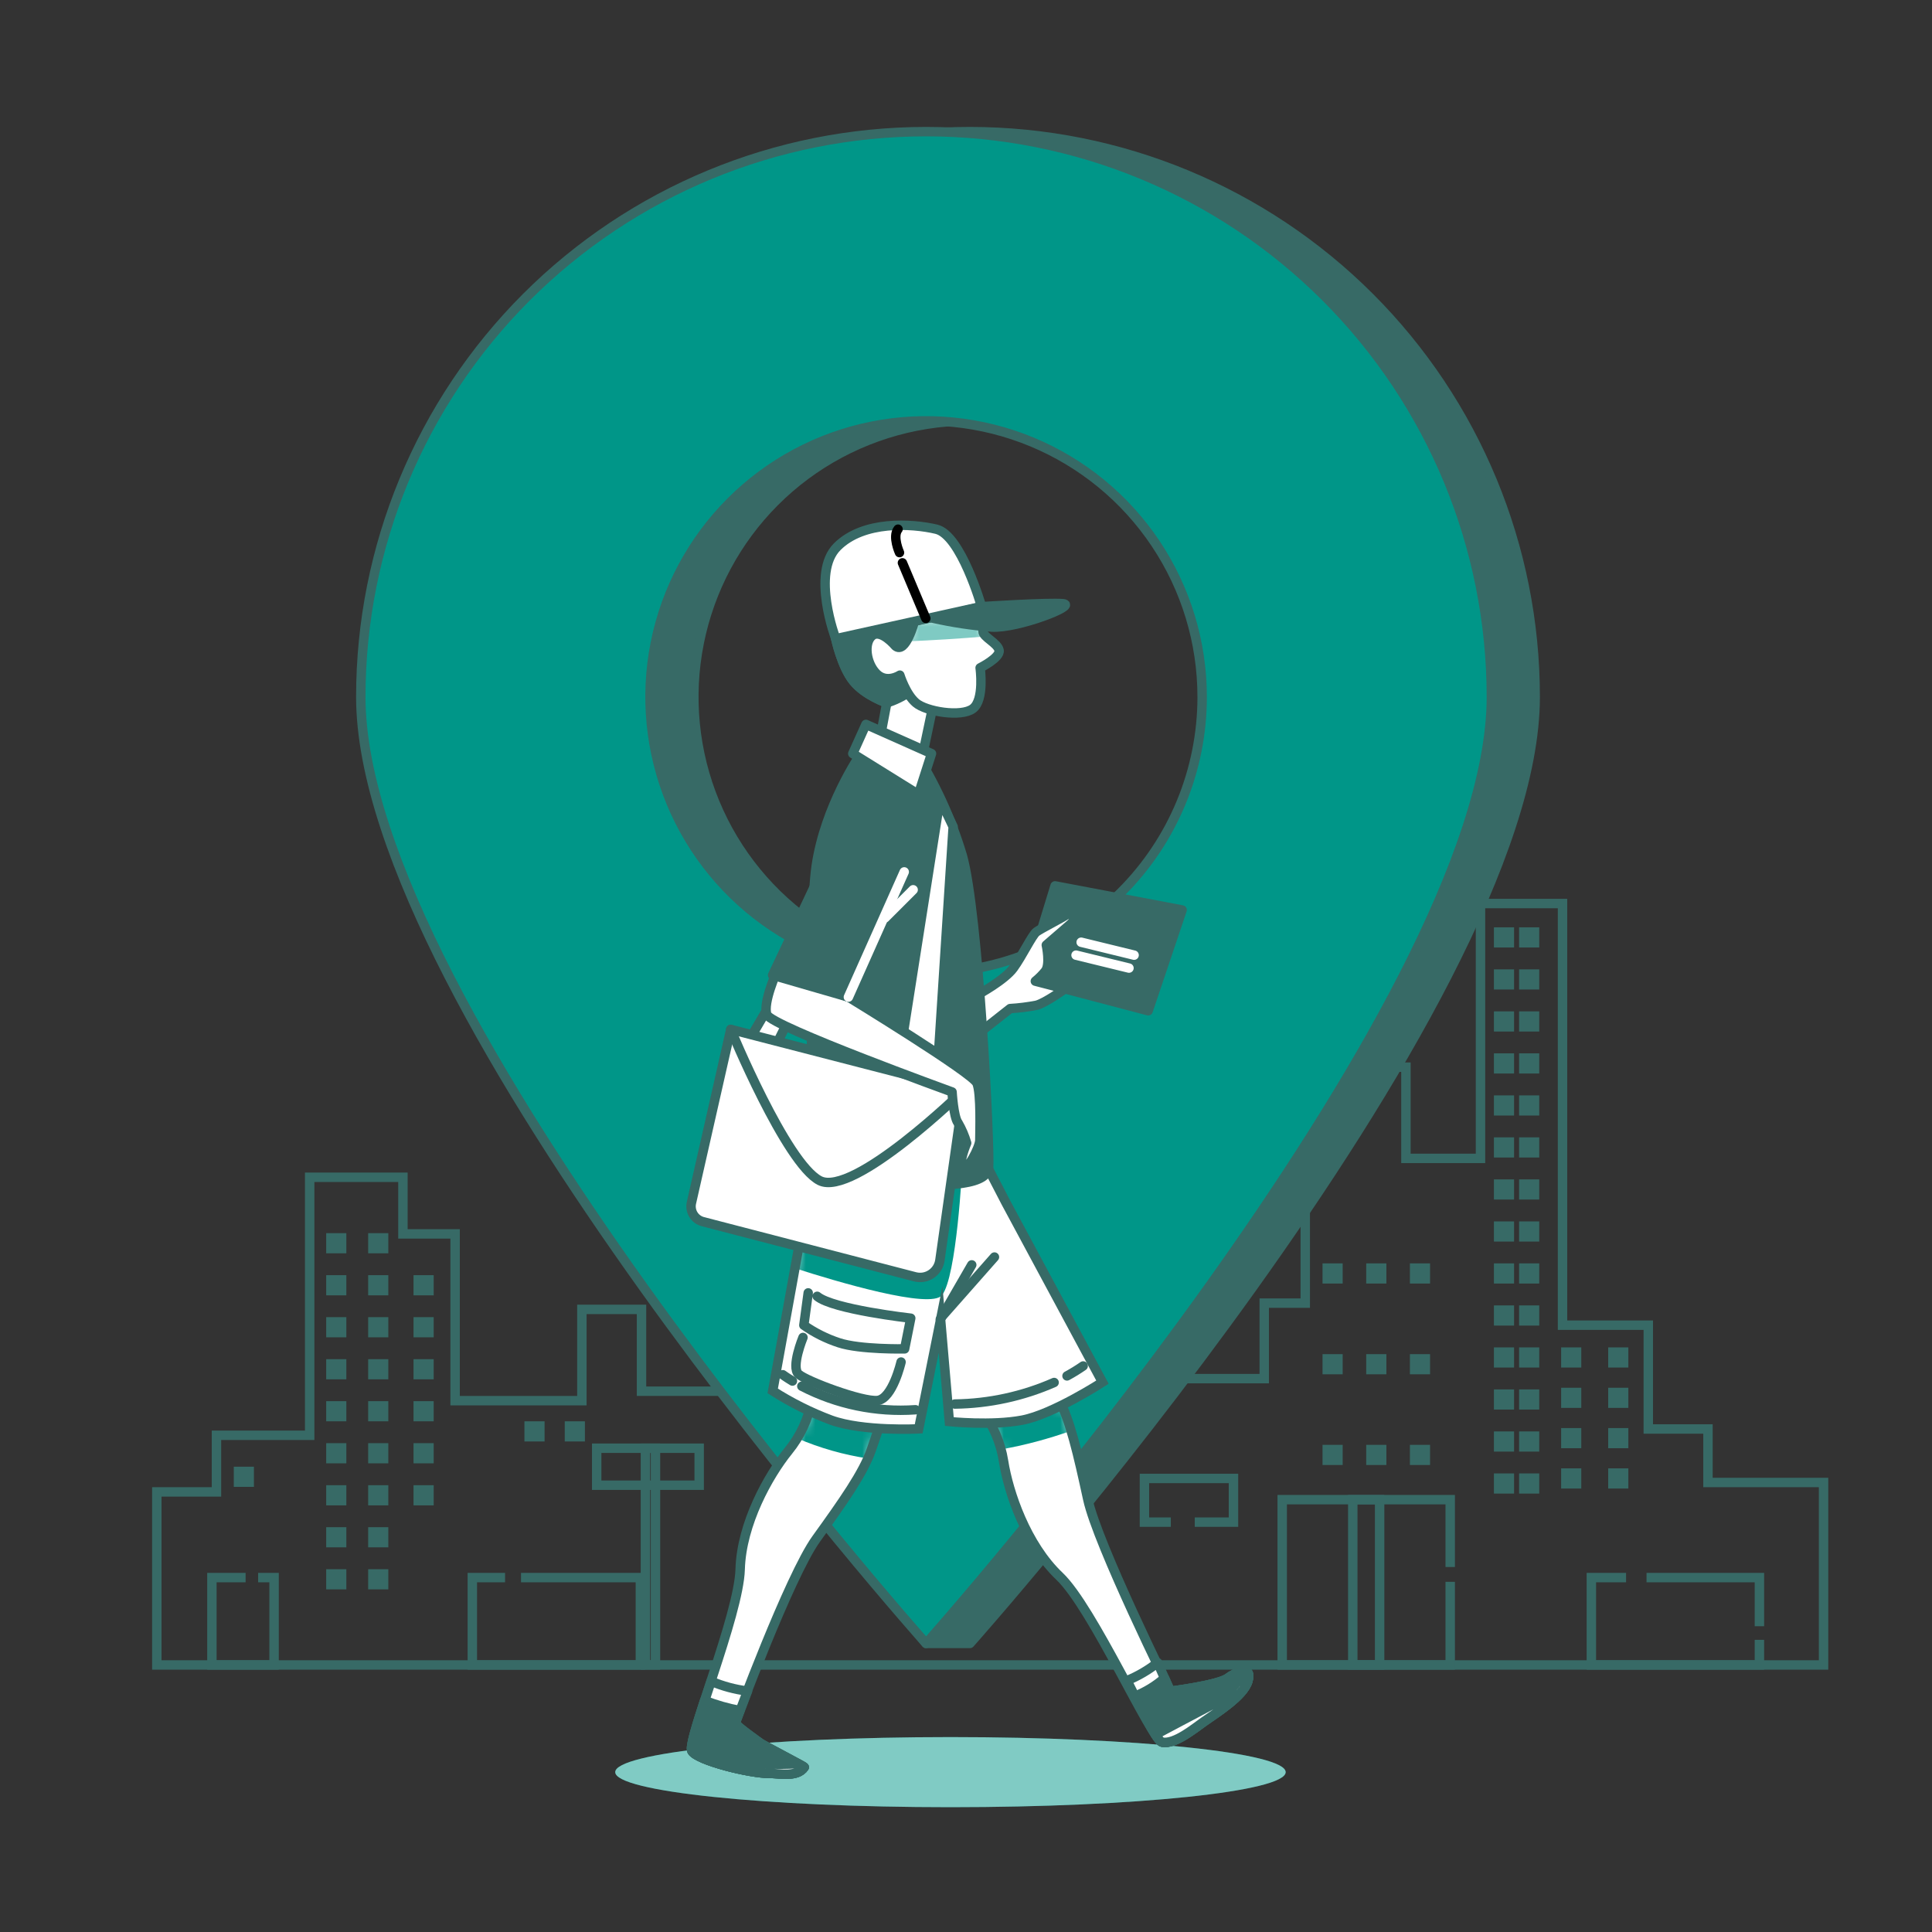 <svg width="205" height="205" viewBox="0 0 205 205" fill="none" xmlns="http://www.w3.org/2000/svg">
<rect x="0" y="0" width="205" height="205" fill="#333333" stroke="none"/>
<path d="M100.85 191.757C120.495 191.757 136.42 190.092 136.42 188.037C136.42 185.983 120.495 184.318 100.85 184.318C81.205 184.318 65.28 185.983 65.28 188.037C65.28 190.092 81.205 191.757 100.85 191.757Z" fill="#009688"/>
<path opacity="0.5" d="M100.85 191.757C120.495 191.757 136.42 190.092 136.42 188.037C136.42 185.983 120.495 184.318 100.85 184.318C81.205 184.318 65.28 185.983 65.28 188.037C65.28 190.092 81.205 191.757 100.85 191.757Z" fill="white"/>
<path d="M181.229 157.303V151.626H174.896V140.611H165.796V95.872H157.092V122.914H149.179V113.234H138.498V138.272H134.146V146.283H123.861V143.28H127.023V141.61H113.967V143.614H115.552V152.295H108.824V135.933H85.088V147.618H68.07V138.937H61.742V148.622H48.29V130.926H42.753V124.918H32.858V152.295H22.968V158.303H16.64V176.664H193.494V157.303H181.229Z" stroke="#376A66" stroke-miterlimit="10"/>
<path d="M36.75 130.847H34.611V132.986H36.75V130.847Z" fill="#376A66"/>
<path d="M41.204 130.847H39.065V132.986H41.204V130.847Z" fill="#376A66"/>
<path d="M36.75 135.306H34.611V137.445H36.75V135.306Z" fill="#376A66"/>
<path d="M41.204 135.306H39.065V137.445H41.204V135.306Z" fill="#376A66"/>
<path d="M46.017 135.306H43.878V137.445H46.017V135.306Z" fill="#376A66"/>
<path d="M46.017 139.76H43.878V141.899H46.017V139.76Z" fill="#376A66"/>
<path d="M46.017 144.219H43.878V146.358H46.017V144.219Z" fill="#376A66"/>
<path d="M46.017 148.673H43.878V150.812H46.017V148.673Z" fill="#376A66"/>
<path d="M46.017 153.132H43.878V155.271H46.017V153.132Z" fill="#376A66"/>
<path d="M46.017 157.591H43.878V159.73H46.017V157.591Z" fill="#376A66"/>
<path d="M36.75 139.76H34.611V141.899H36.75V139.76Z" fill="#376A66"/>
<path d="M41.204 139.76H39.065V141.899H41.204V139.76Z" fill="#376A66"/>
<path d="M36.75 144.219H34.611V146.358H36.75V144.219Z" fill="#376A66"/>
<path d="M41.204 144.219H39.065V146.358H41.204V144.219Z" fill="#376A66"/>
<path d="M36.75 148.673H34.611V150.812H36.75V148.673Z" fill="#376A66"/>
<path d="M41.204 148.673H39.065V150.812H41.204V148.673Z" fill="#376A66"/>
<path d="M36.75 153.132H34.611V155.271H36.75V153.132Z" fill="#376A66"/>
<path d="M26.944 155.629H24.805V157.768H26.944V155.629Z" fill="#376A66"/>
<path d="M57.785 150.812H55.646V152.951H57.785V150.812Z" fill="#376A66"/>
<path d="M62.063 150.812H59.924V152.951H62.063V150.812Z" fill="#376A66"/>
<path d="M160.654 98.397H158.515V100.536H160.654V98.397Z" fill="#376A66"/>
<path d="M163.327 98.397H161.188V100.536H163.327V98.397Z" fill="#376A66"/>
<path d="M160.654 102.856H158.515V104.995H160.654V102.856Z" fill="#376A66"/>
<path d="M163.327 102.856H161.188V104.995H163.327V102.856Z" fill="#376A66"/>
<path d="M160.654 107.315H158.515V109.454H160.654V107.315Z" fill="#376A66"/>
<path d="M163.327 107.315H161.188V109.454H163.327V107.315Z" fill="#376A66"/>
<path d="M160.654 111.769H158.515V113.908H160.654V111.769Z" fill="#376A66"/>
<path d="M163.327 111.769H161.188V113.908H163.327V111.769Z" fill="#376A66"/>
<path d="M160.654 116.228H158.515V118.367H160.654V116.228Z" fill="#376A66"/>
<path d="M163.327 116.228H161.188V118.367H163.327V116.228Z" fill="#376A66"/>
<path d="M160.654 120.682H158.515V122.821H160.654V120.682Z" fill="#376A66"/>
<path d="M163.327 120.682H161.188V122.821H163.327V120.682Z" fill="#376A66"/>
<path d="M160.654 125.142H158.515V127.28H160.654V125.142Z" fill="#376A66"/>
<path d="M163.327 125.142H161.188V127.28H163.327V125.142Z" fill="#376A66"/>
<path d="M160.654 129.601H158.515V131.739H160.654V129.601Z" fill="#376A66"/>
<path d="M163.327 129.601H161.188V131.739H163.327V129.601Z" fill="#376A66"/>
<path d="M160.654 134.055H158.515V136.194H160.654V134.055Z" fill="#376A66"/>
<path d="M163.327 134.055H161.188V136.194H163.327V134.055Z" fill="#376A66"/>
<path d="M142.469 134.055H140.33V136.194H142.469V134.055Z" fill="#376A66"/>
<path d="M147.105 134.055H144.966V136.194H147.105V134.055Z" fill="#376A66"/>
<path d="M151.74 134.055H149.602V136.194H151.74V134.055Z" fill="#376A66"/>
<path d="M142.469 143.684H140.33V145.823H142.469V143.684Z" fill="#376A66"/>
<path d="M147.105 143.684H144.966V145.823H147.105V143.684Z" fill="#376A66"/>
<path d="M151.74 143.684H149.602V145.823H151.74V143.684Z" fill="#376A66"/>
<path d="M142.469 153.309H140.33V155.448H142.469V153.309Z" fill="#376A66"/>
<path d="M147.105 153.309H144.966V155.448H147.105V153.309Z" fill="#376A66"/>
<path d="M151.74 153.309H149.602V155.448H151.74V153.309Z" fill="#376A66"/>
<path d="M160.654 138.514H158.515V140.653H160.654V138.514Z" fill="#376A66"/>
<path d="M163.327 138.514H161.188V140.653H163.327V138.514Z" fill="#376A66"/>
<path d="M160.654 142.968H158.515V145.107H160.654V142.968Z" fill="#376A66"/>
<path d="M163.327 142.968H161.188V145.107H163.327V142.968Z" fill="#376A66"/>
<path d="M160.654 147.427H158.515V149.566H160.654V147.427Z" fill="#376A66"/>
<path d="M163.327 147.427H161.188V149.566H163.327V147.427Z" fill="#376A66"/>
<path d="M167.786 142.968H165.647V145.107H167.786V142.968Z" fill="#376A66"/>
<path d="M172.78 142.968H170.641V145.107H172.78V142.968Z" fill="#376A66"/>
<path d="M167.786 147.251H165.647V149.389H167.786V147.251Z" fill="#376A66"/>
<path d="M172.78 147.251H170.641V149.389H172.78V147.251Z" fill="#376A66"/>
<path d="M167.786 151.528H165.647V153.667H167.786V151.528Z" fill="#376A66"/>
<path d="M172.78 151.528H170.641V153.667H172.78V151.528Z" fill="#376A66"/>
<path d="M167.786 155.806H165.647V157.945H167.786V155.806Z" fill="#376A66"/>
<path d="M172.78 155.806H170.641V157.945H172.78V155.806Z" fill="#376A66"/>
<path d="M160.654 151.886H158.515V154.025H160.654V151.886Z" fill="#376A66"/>
<path d="M163.327 151.886H161.188V154.025H163.327V151.886Z" fill="#376A66"/>
<path d="M160.654 156.341H158.515V158.48H160.654V156.341Z" fill="#376A66"/>
<path d="M163.327 156.341H161.188V158.48H163.327V156.341Z" fill="#376A66"/>
<path d="M41.204 153.132H39.065V155.271H41.204V153.132Z" fill="#376A66"/>
<path d="M36.75 157.591H34.611V159.73H36.75V157.591Z" fill="#376A66"/>
<path d="M41.204 157.591H39.065V159.73H41.204V157.591Z" fill="#376A66"/>
<path d="M36.75 162.046H34.611V164.185H36.75V162.046Z" fill="#376A66"/>
<path d="M41.204 162.046H39.065V164.185H41.204V162.046Z" fill="#376A66"/>
<path d="M36.75 166.505H34.611V168.644H36.75V166.505Z" fill="#376A66"/>
<path d="M41.204 166.505H39.065V168.644H41.204V166.505Z" fill="#376A66"/>
<path d="M153.879 167.844V176.664H136.052V159.126H153.879V166.272" stroke="#376A66" stroke-miterlimit="10"/>
<path d="M186.687 174V176.664H168.856V167.393H172.538" stroke="#376A66" stroke-miterlimit="10"/>
<path d="M174.71 167.393H186.687V172.554" stroke="#376A66" stroke-miterlimit="10"/>
<path d="M55.283 167.393H67.949V176.664H50.118V167.393H53.591" stroke="#376A66" stroke-miterlimit="10"/>
<path d="M27.39 167.393H29.082V176.664H22.485V167.393H26.06" stroke="#376A66" stroke-miterlimit="10"/>
<path d="M146.389 159.126H143.539V176.664H146.389V159.126Z" stroke="#376A66" stroke-miterlimit="10"/>
<path d="M124.233 161.511H121.434V156.875H130.882V161.511H126.772" stroke="#376A66" stroke-miterlimit="10"/>
<path d="M74.189 153.667H63.313V157.592H74.189V153.667Z" stroke="#376A66" stroke-miterlimit="10"/>
<path d="M69.553 153.667H68.484V176.664H69.553V153.667Z" stroke="#376A66" stroke-miterlimit="10"/>
<path d="M102.915 13.968C87.007 13.968 71.751 20.288 60.502 31.536C49.253 42.785 42.934 58.041 42.934 73.949C42.934 103.869 98.265 174.381 98.265 174.381H102.915C102.915 174.381 162.895 107.073 162.895 73.949C162.895 58.041 156.576 42.785 145.327 31.536C134.079 20.288 118.822 13.968 102.915 13.968ZM102.915 103.242C97.121 103.242 91.458 101.524 86.64 98.305C81.823 95.086 78.069 90.511 75.852 85.159C73.635 79.806 73.054 73.916 74.185 68.234C75.315 62.552 78.105 57.332 82.201 53.236C86.298 49.139 91.518 46.349 97.2 45.219C102.882 44.089 108.772 44.669 114.125 46.886C119.477 49.103 124.052 52.857 127.271 57.675C130.489 62.492 132.207 68.155 132.207 73.949C132.207 77.796 131.45 81.605 129.978 85.159C128.506 88.713 126.348 91.942 123.628 94.662C120.908 97.382 117.678 99.54 114.125 101.012C110.571 102.484 106.761 103.242 102.915 103.242Z" fill="#376A66" stroke="#376A66" stroke-linecap="round" stroke-linejoin="round"/>
<path d="M98.265 13.968C82.357 13.968 67.101 20.288 55.852 31.536C44.604 42.785 38.284 58.041 38.284 73.949C38.284 107.073 98.265 174.381 98.265 174.381C98.265 174.381 158.246 107.073 158.246 73.949C158.246 58.041 151.926 42.785 140.678 31.536C129.429 20.288 114.173 13.968 98.265 13.968ZM98.265 103.242C92.471 103.242 86.808 101.524 81.991 98.305C77.174 95.086 73.419 90.511 71.202 85.159C68.985 79.806 68.405 73.916 69.535 68.234C70.665 62.552 73.455 57.332 77.552 53.236C81.648 49.139 86.868 46.349 92.55 45.219C98.233 44.089 104.122 44.669 109.475 46.886C114.827 49.103 119.402 52.857 122.621 57.675C125.84 62.492 127.558 68.155 127.558 73.949C127.558 81.718 124.472 89.168 118.978 94.662C113.485 100.155 106.034 103.242 98.265 103.242Z" fill="#009688" stroke="#376A66" stroke-linecap="round" stroke-linejoin="round"/>
<path d="M79.401 110.504L86.027 99.229L86.143 103.297L82.191 111.202L79.401 110.504Z" fill="white" stroke="#376A66" stroke-linecap="round" stroke-linejoin="round"/>
<path d="M86.143 148.594C85.77 150.557 84.914 152.397 83.651 153.946C81.536 156.564 78.671 161.669 78.537 166.523C78.402 171.377 72.803 184.81 73.422 185.805C74.04 186.8 79.522 188.172 81.638 188.172C82.749 188.172 84.59 188.6 85.325 187.516C85.367 187.456 80.978 185.192 80.675 184.973C80.373 184.755 77.927 183.034 78.007 182.816C78.007 182.816 83.744 167.267 86.608 163.287C89.473 159.307 91.588 156.313 92.458 153.825C93.327 151.337 94.108 148.98 94.108 148.98L86.143 148.594Z" fill="white"/>
<mask id="mask0_25_1136" style="mask-type:luminance" maskUnits="userSpaceOnUse" x="73" y="148" width="22" height="41">
<path d="M86.143 148.594C85.77 150.557 84.914 152.397 83.651 153.946C81.536 156.564 78.671 161.669 78.537 166.523C78.402 171.377 72.803 184.81 73.422 185.805C74.04 186.8 79.522 188.172 81.638 188.172C82.749 188.172 84.59 188.6 85.325 187.516C85.367 187.456 80.978 185.192 80.675 184.973C80.373 184.755 77.927 183.034 78.007 182.816C78.007 182.816 83.744 167.267 86.608 163.287C89.473 159.307 91.588 156.313 92.458 153.825C93.327 151.337 94.108 148.98 94.108 148.98L86.143 148.594Z" fill="white"/>
</mask>
<g mask="url(#mask0_25_1136)">
<g style="mix-blend-mode:multiply">
<path d="M84.586 152.616C86.995 153.648 89.526 154.368 92.118 154.76C92.258 154.439 92.383 154.127 92.49 153.83C93.364 151.337 94.108 148.971 94.108 148.971L86.143 148.599C85.877 150.023 85.349 151.385 84.586 152.616Z" fill="#009688"/>
</g>
</g>
<path d="M86.143 148.594C85.77 150.557 84.914 152.397 83.651 153.946C81.536 156.564 78.671 161.669 78.537 166.523C78.402 171.377 72.803 184.81 73.422 185.805C74.04 186.8 79.522 188.172 81.638 188.172C82.749 188.172 84.59 188.6 85.325 187.516C85.367 187.456 80.978 185.192 80.675 184.973C80.373 184.755 77.927 183.034 78.007 182.816C78.007 182.816 83.744 167.267 86.608 163.287C89.473 159.307 91.588 156.313 92.458 153.825C93.327 151.337 94.108 148.98 94.108 148.98L86.143 148.594Z" stroke="#376A66" stroke-linecap="round" stroke-linejoin="round"/>
<path d="M104.161 149.612C105.375 151.201 106.174 153.068 106.486 155.043C107.011 158.368 108.89 163.91 112.419 167.253C115.948 170.596 122.183 184.657 123.336 184.857C124.689 185.099 126.754 183.369 127.758 182.667C129.037 181.774 131.97 179.951 132.408 178.375C132.933 176.562 131.068 177.473 130.283 178.059C129.264 178.817 124.182 179.454 124.182 179.454C124.182 179.454 116.459 163.859 115.418 159.07C114.376 154.281 113.558 150.7 112.298 148.376C111.038 146.051 109.773 143.926 109.773 143.926L104.161 149.612Z" fill="white"/>
<mask id="mask1_25_1136" style="mask-type:luminance" maskUnits="userSpaceOnUse" x="104" y="143" width="29" height="42">
<path d="M104.161 149.612C105.375 151.201 106.174 153.068 106.486 155.043C107.011 158.368 108.89 163.91 112.419 167.253C115.948 170.596 122.183 184.657 123.336 184.857C124.689 185.099 126.754 183.369 127.758 182.667C129.037 181.774 131.97 179.951 132.408 178.375C132.933 176.562 131.068 177.473 130.283 178.059C129.264 178.817 124.182 179.454 124.182 179.454C124.182 179.454 116.459 163.859 115.418 159.07C114.376 154.281 113.558 150.7 112.298 148.376C111.038 146.051 109.773 143.926 109.773 143.926L104.161 149.612Z" fill="white"/>
</mask>
<g mask="url(#mask1_25_1136)">
<g style="mix-blend-mode:multiply">
<path d="M112.298 148.39C111.028 146.065 109.768 143.94 109.768 143.94L104.161 149.612C105.113 150.858 105.807 152.28 106.202 153.797C108.733 153.346 111.221 152.685 113.642 151.821C113.312 150.634 112.861 149.485 112.298 148.39Z" fill="#009688"/>
</g>
</g>
<path d="M104.161 149.612C105.375 151.201 106.174 153.068 106.486 155.043C107.011 158.368 108.89 163.91 112.419 167.253C115.948 170.596 122.183 184.657 123.336 184.857C124.689 185.099 126.754 183.369 127.758 182.667C129.037 181.774 131.97 179.951 132.408 178.375C132.933 176.562 131.068 177.473 130.283 178.059C129.264 178.817 124.182 179.454 124.182 179.454C124.182 179.454 116.459 163.859 115.418 159.07C114.376 154.281 113.558 150.7 112.298 148.376C111.038 146.051 109.773 143.926 109.773 143.926L104.161 149.612Z" stroke="#376A66" stroke-linecap="round" stroke-linejoin="round"/>
<path d="M132.412 178.375C132.938 176.562 131.073 177.473 130.287 178.059C129.269 178.817 124.187 179.454 124.187 179.454C124.187 179.454 123.638 178.245 122.838 176.422C121.848 177.206 120.752 177.846 119.584 178.324C121.327 181.76 122.773 184.778 123.341 184.876C124.694 185.117 126.758 183.388 127.762 182.686C129.027 181.774 131.961 179.952 132.412 178.375Z" fill="white" stroke="#376A66" stroke-linecap="round" stroke-linejoin="round"/>
<path d="M86.311 123.747L81.991 147.585C83.939 148.832 86.014 149.87 88.18 150.682C91.583 151.919 97.479 151.612 97.479 151.612L99.804 140.011L100.734 150.84C100.734 150.84 105.221 151.305 108.471 150.687C111.721 150.068 116.98 146.66 116.98 146.66L106.751 127.634L104.426 123.147L86.325 122.682L86.311 123.747Z" fill="white"/>
<mask id="mask2_25_1136" style="mask-type:luminance" maskUnits="userSpaceOnUse" x="81" y="122" width="36" height="30">
<path d="M86.311 123.747L81.991 147.585C83.939 148.832 86.014 149.87 88.18 150.682C91.583 151.919 97.479 151.612 97.479 151.612L99.804 140.011L100.734 150.84C100.734 150.84 105.221 151.305 108.471 150.687C111.721 150.068 116.98 146.66 116.98 146.66L106.751 127.634L104.426 123.147L86.325 122.682L86.311 123.747Z" fill="white"/>
</mask>
<g mask="url(#mask2_25_1136)">
<g style="mix-blend-mode:multiply">
<path d="M99.953 137.43C101.524 135.464 102.092 123.9 102.092 123.9L86.311 122.705V123.747L84.339 134.566C88.757 135.989 98.73 138.956 99.953 137.43Z" fill="#009688"/>
</g>
</g>
<path d="M86.311 123.747L81.991 147.585C83.939 148.832 86.014 149.87 88.18 150.682C91.583 151.919 97.479 151.612 97.479 151.612L99.804 140.011L100.734 150.84C100.734 150.84 105.221 151.305 108.471 150.687C111.721 150.068 116.98 146.66 116.98 146.66L106.751 127.634L104.426 123.147L86.325 122.682L86.311 123.747Z" stroke="#376A66" stroke-miterlimit="10"/>
<path d="M112.995 104.925L121.83 107.25L125.433 96.555L111.949 93.998L108.927 103.879L112.995 104.925Z" fill="#376A66" stroke="#376A66" stroke-linecap="round" stroke-linejoin="round"/>
<path d="M114.72 99.977L120.337 101.349" stroke="white" stroke-linecap="round" stroke-linejoin="round"/>
<path d="M114.176 101.349L119.793 102.721" stroke="white" stroke-linecap="round" stroke-linejoin="round"/>
<path d="M103.812 105.506C103.812 105.506 106.602 103.995 107.532 102.716C108.462 101.437 109.508 99.229 109.973 98.88C110.438 98.531 112.763 97.369 113.228 97.02C113.693 96.671 114.39 97.369 113.576 98.066C112.763 98.764 111.019 100.275 111.019 100.275C111.019 100.275 111.484 102.367 110.903 103.065C110.592 103.449 110.241 103.8 109.857 104.111L112.995 104.925C112.995 104.925 110.903 106.436 109.973 106.668C109.052 106.846 108.12 106.962 107.183 107.017L103.347 110.039L103.812 105.506Z" fill="white" stroke="#376A66" stroke-linecap="round" stroke-linejoin="round"/>
<path d="M91.258 80.114C91.258 80.114 87.538 85.531 86.608 91.873C85.678 98.215 86.302 123.747 86.302 123.747C86.302 123.747 91.249 125.755 95.136 125.755C99.023 125.755 104.728 126.067 104.9 123.895C105.072 121.724 103.817 96.82 102.11 90.785C100.928 86.847 99.207 83.092 96.996 79.626C96.996 79.626 93.118 77.017 91.258 80.114Z" fill="#376A66" stroke="#376A66" stroke-linecap="round" stroke-linejoin="round"/>
<path d="M99.743 84.815L94.745 116.665L99.162 118.292L101.138 87.721L99.743 84.815Z" fill="white" stroke="#376A66" stroke-linecap="round" stroke-linejoin="round"/>
<path d="M88.677 67.774C88.677 67.774 89.296 70.713 90.537 72.261C91.779 73.809 94.094 74.586 94.094 74.586L93.429 78.105L97.763 80.737L99.353 73.191L99.818 64.217C99.818 64.217 88.966 66.072 88.677 67.774Z" fill="white" stroke="#376A66" stroke-linecap="round" stroke-linejoin="round"/>
<path d="M88.677 67.774C88.677 67.774 89.296 70.713 90.537 72.261C91.779 73.809 94.094 74.586 94.094 74.586C94.094 74.586 97.814 73.502 98.116 71.029C98.34 69.243 98.005 66.179 97.796 64.603C94.638 65.226 88.901 66.542 88.677 67.774Z" fill="#376A66" stroke="#376A66" stroke-linecap="round" stroke-linejoin="round"/>
<path d="M95.01 68.541C95.01 68.541 93.462 66.681 92.537 67.458C91.611 68.234 91.913 70.401 93.002 71.484C94.09 72.568 95.48 71.638 95.48 71.638C95.48 71.638 96.098 73.647 97.182 74.576C98.265 75.506 101.975 76.125 103.226 75.195C104.477 74.265 103.998 70.861 103.998 70.861C103.998 70.861 106.165 69.778 106.011 69.001C105.858 68.225 104.305 67.607 104.305 66.993C104.292 66.525 104.241 66.058 104.151 65.598V64.356L97.037 65.905C97.037 65.905 96.103 69.471 95.01 68.541Z" fill="white"/>
<mask id="mask3_25_1136" style="mask-type:luminance" maskUnits="userSpaceOnUse" x="91" y="64" width="16" height="12">
<path d="M95.01 68.541C95.01 68.541 93.462 66.681 92.537 67.458C91.611 68.234 91.913 70.401 93.002 71.484C94.09 72.568 95.48 71.638 95.48 71.638C95.48 71.638 96.098 73.647 97.182 74.576C98.265 75.506 101.975 76.125 103.226 75.195C104.477 74.265 103.998 70.861 103.998 70.861C103.998 70.861 106.165 69.778 106.011 69.001C105.858 68.225 104.305 67.607 104.305 66.993C104.292 66.525 104.241 66.058 104.151 65.598V64.356L97.037 65.905C97.037 65.905 96.103 69.471 95.01 68.541Z" fill="white"/>
</mask>
<g mask="url(#mask3_25_1136)">
<g style="mix-blend-mode:multiply" opacity="0.5">
<g style="mix-blend-mode:multiply">
<path d="M97.033 65.919C96.833 66.666 96.543 67.386 96.168 68.062C98.958 67.937 101.938 67.76 104.607 67.528C104.443 67.397 104.333 67.21 104.3 67.002C104.287 66.534 104.236 66.067 104.147 65.607V64.357L97.033 65.919Z" fill="#009688"/>
</g>
</g>
</g>
<path d="M95.01 68.541C95.01 68.541 93.462 66.681 92.537 67.458C91.611 68.234 91.913 70.401 93.002 71.484C94.09 72.568 95.48 71.638 95.48 71.638C95.48 71.638 96.098 73.647 97.182 74.576C98.265 75.506 101.975 76.125 103.226 75.195C104.477 74.265 103.998 70.861 103.998 70.861C103.998 70.861 106.165 69.778 106.011 69.001C105.858 68.225 104.305 67.607 104.305 66.993C104.292 66.525 104.241 66.058 104.151 65.598V64.356L97.037 65.905C97.037 65.905 96.103 69.471 95.01 68.541Z" stroke="#376A66" stroke-linecap="round" stroke-linejoin="round"/>
<path d="M88.677 67.774L104.147 64.356C104.147 64.356 101.98 56.773 99.353 56.154C96.726 55.536 91.616 55.224 88.831 58.014C86.046 60.804 88.677 67.774 88.677 67.774Z" fill="white" stroke="#376A66" stroke-linecap="round" stroke-linejoin="round"/>
<path d="M99.041 65.607C101.08 66.06 103.148 66.371 105.23 66.537C108.02 66.691 114.357 64.212 112.814 64.059C111.27 63.906 104.147 64.37 104.147 64.37L99.041 65.607Z" fill="#376A66" stroke="#376A66" stroke-linecap="round" stroke-linejoin="round"/>
<path d="M91.881 76.864L90.486 79.961L97.451 84.29L98.841 79.961L91.881 76.864Z" fill="white" stroke="#376A66" stroke-linecap="round" stroke-linejoin="round"/>
<path d="M77.541 109.226L102.301 115.619L99.73 133.725C99.688 134.021 99.583 134.304 99.424 134.557C99.264 134.81 99.053 135.027 98.804 135.192C98.555 135.358 98.274 135.469 97.979 135.518C97.684 135.567 97.382 135.553 97.093 135.478L74.584 129.628C74.162 129.519 73.798 129.25 73.571 128.878C73.344 128.505 73.27 128.059 73.366 127.634L77.541 109.226Z" fill="white" stroke="#376A66" stroke-linecap="round" stroke-linejoin="round"/>
<path d="M77.541 109.226C77.541 109.226 83.386 123.407 86.966 125.267C90.547 127.127 102.31 115.633 102.31 115.633" stroke="#376A66" stroke-linecap="round" stroke-linejoin="round"/>
<path d="M82.456 103.014C82.456 103.014 80.908 106.417 81.373 107.663C81.838 108.909 101.022 115.865 101.022 115.865C101.022 115.865 101.176 118.492 101.641 119.12C102.039 119.801 102.351 120.529 102.571 121.287C102.571 121.287 101.641 123.454 102.106 123.919C102.571 124.383 103.965 121.752 103.965 120.98C103.965 120.208 104.119 116.028 103.659 114.935C103.198 113.843 90.04 105.808 90.04 105.808L82.456 103.014Z" fill="white" stroke="#376A66" stroke-linecap="round" stroke-linejoin="round"/>
<path d="M90.951 84.448L81.977 103.474L90.021 105.799L96.521 90.636" fill="#376A66"/>
<path d="M90.951 84.448L81.977 103.474L90.021 105.799L96.521 90.636" stroke="#376A66" stroke-linecap="round" stroke-linejoin="round"/>
<path d="M90.021 105.799L95.945 92.515" stroke="white" stroke-linecap="round" stroke-linejoin="round"/>
<path d="M93.913 97.392L96.893 94.412" stroke="white" stroke-linecap="round" stroke-linejoin="round"/>
<path d="M85.079 147.088C88.793 149.013 92.966 149.877 97.14 149.585" stroke="#376A66" stroke-linecap="round" stroke-linejoin="round"/>
<path d="M83.061 145.87C83.061 145.87 83.419 146.139 84.084 146.539" stroke="#376A66" stroke-linecap="round" stroke-linejoin="round"/>
<path d="M113.218 145.995C113.809 145.675 114.382 145.322 114.934 144.94" stroke="#376A66" stroke-linecap="round" stroke-linejoin="round"/>
<path d="M101.315 148.98C104.945 148.932 108.528 148.154 111.851 146.693" stroke="#376A66" stroke-linecap="round" stroke-linejoin="round"/>
<path d="M99.772 139.992L103.11 134.213" stroke="#376A66" stroke-linecap="round" stroke-linejoin="round"/>
<path d="M99.953 139.69L105.519 133.381" stroke="#376A66" stroke-linecap="round" stroke-linejoin="round"/>
<path d="M85.757 137.184L85.293 140.615C86.434 141.414 87.688 142.041 89.012 142.475C91.239 143.219 95.987 143.126 95.987 143.126L96.638 139.871C96.638 139.871 88.38 138.941 86.711 137.547" stroke="#376A66" stroke-linecap="round" stroke-linejoin="round"/>
<path d="M85.204 141.913C85.204 141.913 83.902 145.07 84.739 145.814C85.576 146.558 91.509 148.78 93.109 148.603C94.708 148.427 95.61 144.521 95.61 144.521" stroke="#376A66" stroke-linecap="round" stroke-linejoin="round"/>
<path d="M132.412 178.375C132.938 176.562 131.073 177.473 130.287 178.059C129.269 178.817 124.187 179.454 124.187 179.454L123.568 178.059C122.637 178.878 121.57 179.529 120.416 179.984C121.769 182.672 122.852 184.783 123.327 184.862C124.68 185.103 126.744 183.374 127.749 182.672C129.027 181.774 131.961 179.952 132.412 178.375Z" fill="#376A66" stroke="#376A66" stroke-linecap="round" stroke-linejoin="round"/>
<path d="M128.548 180.914C126.456 182.002 124.015 183.323 122.606 184.062C122.913 184.527 123.159 184.829 123.327 184.857C124.68 185.099 126.744 183.369 127.748 182.667C129.027 181.774 131.961 179.952 132.398 178.375C132.621 177.613 132.398 177.334 132.049 177.311C131.278 178.603 130.078 180.133 128.548 180.914Z" fill="white" stroke="#376A66" stroke-linecap="round" stroke-linejoin="round"/>
<path d="M80.708 184.973C80.485 184.806 77.96 183.034 78.039 182.816C78.039 182.816 78.546 181.453 79.322 179.435C77.991 179.269 76.689 178.918 75.454 178.394C74.217 182.151 73.129 185.34 73.436 185.805C74.054 186.8 79.536 188.172 81.652 188.172C82.763 188.172 84.604 188.6 85.339 187.516C85.381 187.456 80.992 185.182 80.708 184.973Z" fill="white" stroke="#376A66" stroke-linecap="round" stroke-linejoin="round"/>
<path d="M85.339 187.516C85.381 187.456 80.992 185.192 80.689 184.973C80.387 184.755 77.941 183.034 78.02 182.816L78.513 181.5C77.232 181.267 75.977 180.909 74.766 180.43C73.836 183.248 73.18 185.424 73.417 185.805C74.036 186.8 79.518 188.172 81.633 188.172C82.763 188.172 84.604 188.6 85.339 187.516Z" fill="#376A66" stroke="#376A66" stroke-linecap="round" stroke-linejoin="round"/>
<path d="M80.987 187.144C78.137 186.972 74.97 185.801 73.422 185.159C73.36 185.37 73.36 185.594 73.422 185.805C74.04 186.8 79.522 188.172 81.638 188.172C82.749 188.172 84.59 188.6 85.325 187.516C85.118 187.37 84.898 187.241 84.669 187.131C83.444 187.22 82.213 187.225 80.987 187.144Z" fill="white" stroke="#376A66" stroke-linecap="round" stroke-linejoin="round"/>
<path d="M98.237 65.621L95.754 59.721" stroke="black" stroke-linecap="round" stroke-linejoin="round"/>
<path d="M95.443 58.637C95.443 58.637 94.666 56.926 95.289 56.15" stroke="black" stroke-linecap="round" stroke-linejoin="round"/>
</svg>
